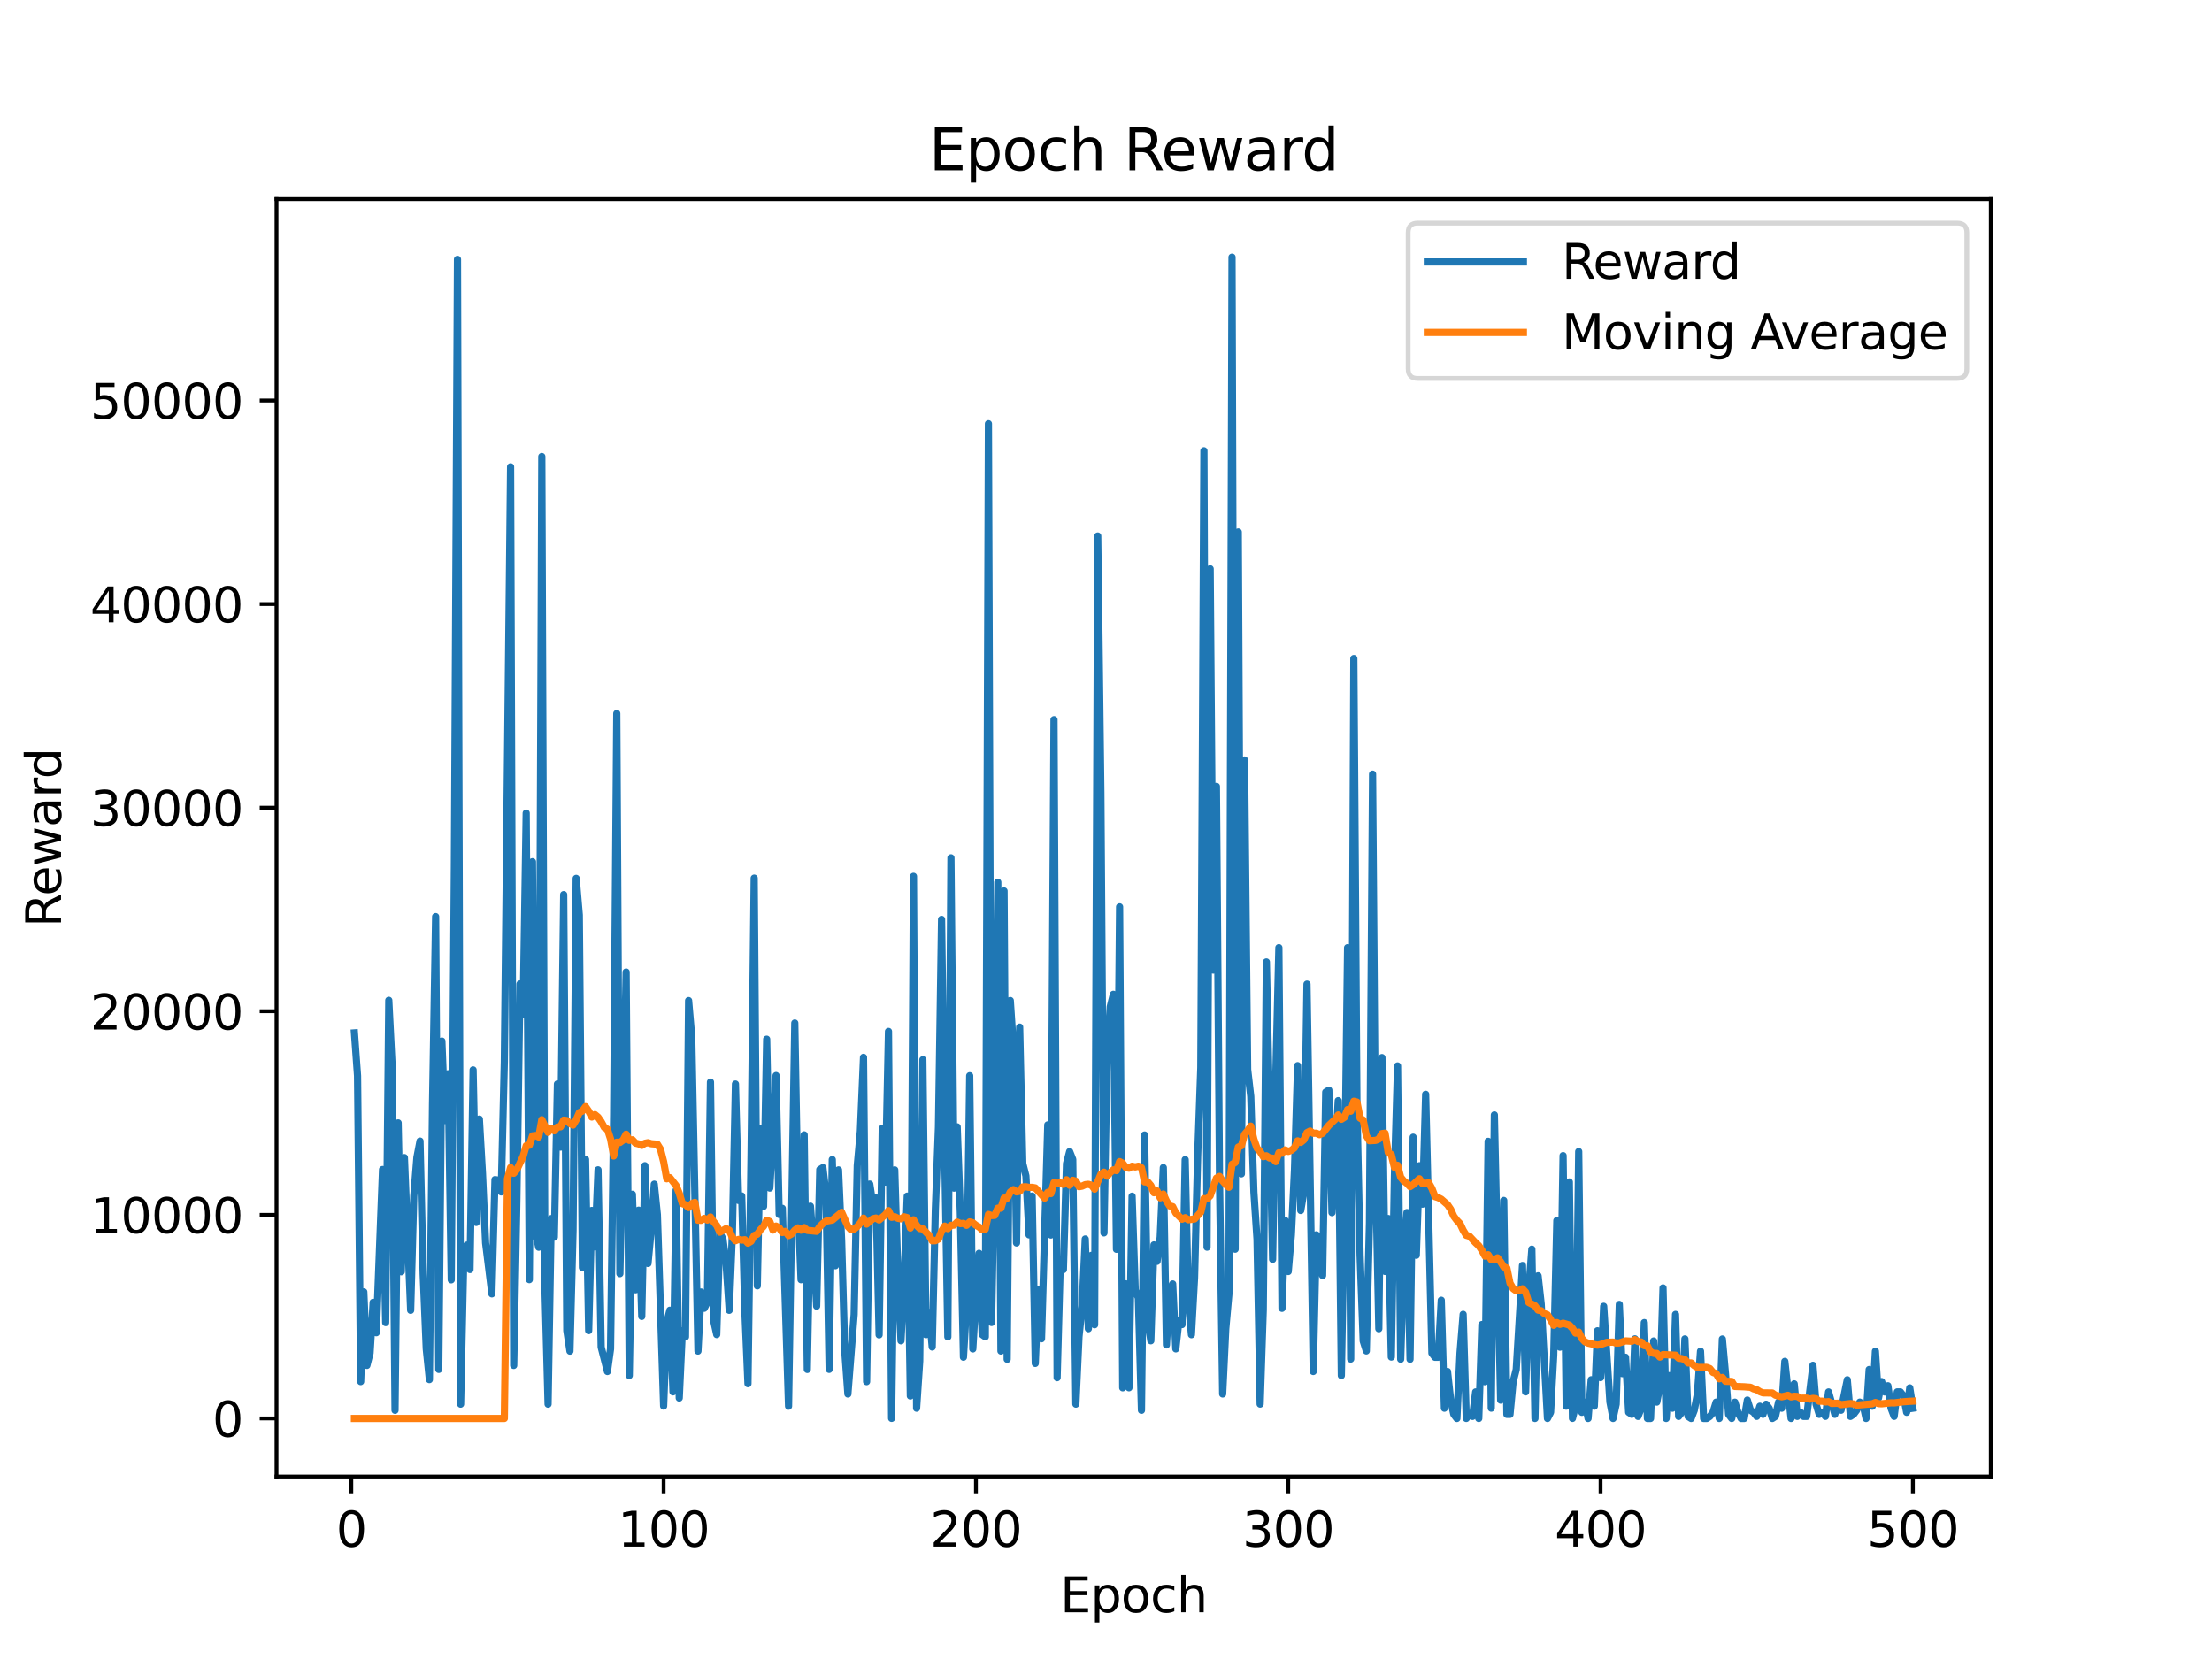 <?xml version="1.0" encoding="utf-8" standalone="no"?>
<!DOCTYPE svg PUBLIC "-//W3C//DTD SVG 1.1//EN"
  "http://www.w3.org/Graphics/SVG/1.1/DTD/svg11.dtd">
<svg xmlns:xlink="http://www.w3.org/1999/xlink" width="460.8pt" height="345.6pt" viewBox="0 0 460.8 345.6" xmlns="http://www.w3.org/2000/svg" version="1.1">
 <defs>
  <style type="text/css">*{stroke-linejoin: round; stroke-linecap: butt}</style>
 </defs>
 <g id="figure_1">
  <g id="patch_1">
   <path d="M 0 345.6 
L 460.8 345.6 
L 460.8 0 
L 0 0 
z
" style="fill: #ffffff"/>
  </g>
  <g id="axes_1">
   <g id="patch_2">
    <path d="M 57.6 307.584 
L 414.72 307.584 
L 414.72 41.472 
L 57.6 41.472 
z
" style="fill: #ffffff"/>
   </g>
   <g id="matplotlib.axis_1">
    <g id="xtick_1">
     <g id="line2d_1">
      <defs>
       <path id="m348c34204c" d="M 0 0 
L 0 3.5 
" style="stroke: #000000; stroke-width: 0.8"/>
      </defs>
      <g>
       <use xlink:href="#m348c34204c" x="73.182" y="307.584" style="stroke: #000000; stroke-width: 0.8"/>
      </g>
     </g>
     <g id="text_1">
      <!-- 0 -->
      <g transform="translate(70.001 322.182) scale(0.1 -0.1)">
       <defs>
        <path id="DejaVuSans-30" d="M 2034 4250 
Q 1547 4250 1301 3770 
Q 1056 3291 1056 2328 
Q 1056 1369 1301 889 
Q 1547 409 2034 409 
Q 2525 409 2770 889 
Q 3016 1369 3016 2328 
Q 3016 3291 2770 3770 
Q 2525 4250 2034 4250 
z
M 2034 4750 
Q 2819 4750 3233 4129 
Q 3647 3509 3647 2328 
Q 3647 1150 3233 529 
Q 2819 -91 2034 -91 
Q 1250 -91 836 529 
Q 422 1150 422 2328 
Q 422 3509 836 4129 
Q 1250 4750 2034 4750 
z
" transform="scale(0.016)"/>
       </defs>
       <use xlink:href="#DejaVuSans-30"/>
      </g>
     </g>
    </g>
    <g id="xtick_2">
     <g id="line2d_2">
      <g>
       <use xlink:href="#m348c34204c" x="138.243" y="307.584" style="stroke: #000000; stroke-width: 0.8"/>
      </g>
     </g>
     <g id="text_2">
      <!-- 100 -->
      <g transform="translate(128.699 322.182) scale(0.1 -0.1)">
       <defs>
        <path id="DejaVuSans-31" d="M 794 531 
L 1825 531 
L 1825 4091 
L 703 3866 
L 703 4441 
L 1819 4666 
L 2450 4666 
L 2450 531 
L 3481 531 
L 3481 0 
L 794 0 
L 794 531 
z
" transform="scale(0.016)"/>
       </defs>
       <use xlink:href="#DejaVuSans-31"/>
       <use xlink:href="#DejaVuSans-30" x="63.623"/>
       <use xlink:href="#DejaVuSans-30" x="127.246"/>
      </g>
     </g>
    </g>
    <g id="xtick_3">
     <g id="line2d_3">
      <g>
       <use xlink:href="#m348c34204c" x="203.304" y="307.584" style="stroke: #000000; stroke-width: 0.8"/>
      </g>
     </g>
     <g id="text_3">
      <!-- 200 -->
      <g transform="translate(193.76 322.182) scale(0.1 -0.1)">
       <defs>
        <path id="DejaVuSans-32" d="M 1228 531 
L 3431 531 
L 3431 0 
L 469 0 
L 469 531 
Q 828 903 1448 1529 
Q 2069 2156 2228 2338 
Q 2531 2678 2651 2914 
Q 2772 3150 2772 3378 
Q 2772 3750 2511 3984 
Q 2250 4219 1831 4219 
Q 1534 4219 1204 4116 
Q 875 4013 500 3803 
L 500 4441 
Q 881 4594 1212 4672 
Q 1544 4750 1819 4750 
Q 2544 4750 2975 4387 
Q 3406 4025 3406 3419 
Q 3406 3131 3298 2873 
Q 3191 2616 2906 2266 
Q 2828 2175 2409 1742 
Q 1991 1309 1228 531 
z
" transform="scale(0.016)"/>
       </defs>
       <use xlink:href="#DejaVuSans-32"/>
       <use xlink:href="#DejaVuSans-30" x="63.623"/>
       <use xlink:href="#DejaVuSans-30" x="127.246"/>
      </g>
     </g>
    </g>
    <g id="xtick_4">
     <g id="line2d_4">
      <g>
       <use xlink:href="#m348c34204c" x="268.365" y="307.584" style="stroke: #000000; stroke-width: 0.8"/>
      </g>
     </g>
     <g id="text_4">
      <!-- 300 -->
      <g transform="translate(258.821 322.182) scale(0.1 -0.1)">
       <defs>
        <path id="DejaVuSans-33" d="M 2597 2516 
Q 3050 2419 3304 2112 
Q 3559 1806 3559 1356 
Q 3559 666 3084 287 
Q 2609 -91 1734 -91 
Q 1441 -91 1130 -33 
Q 819 25 488 141 
L 488 750 
Q 750 597 1062 519 
Q 1375 441 1716 441 
Q 2309 441 2620 675 
Q 2931 909 2931 1356 
Q 2931 1769 2642 2001 
Q 2353 2234 1838 2234 
L 1294 2234 
L 1294 2753 
L 1863 2753 
Q 2328 2753 2575 2939 
Q 2822 3125 2822 3475 
Q 2822 3834 2567 4026 
Q 2313 4219 1838 4219 
Q 1578 4219 1281 4162 
Q 984 4106 628 3988 
L 628 4550 
Q 988 4650 1302 4700 
Q 1616 4750 1894 4750 
Q 2613 4750 3031 4423 
Q 3450 4097 3450 3541 
Q 3450 3153 3228 2886 
Q 3006 2619 2597 2516 
z
" transform="scale(0.016)"/>
       </defs>
       <use xlink:href="#DejaVuSans-33"/>
       <use xlink:href="#DejaVuSans-30" x="63.623"/>
       <use xlink:href="#DejaVuSans-30" x="127.246"/>
      </g>
     </g>
    </g>
    <g id="xtick_5">
     <g id="line2d_5">
      <g>
       <use xlink:href="#m348c34204c" x="333.426" y="307.584" style="stroke: #000000; stroke-width: 0.8"/>
      </g>
     </g>
     <g id="text_5">
      <!-- 400 -->
      <g transform="translate(323.882 322.182) scale(0.1 -0.1)">
       <defs>
        <path id="DejaVuSans-34" d="M 2419 4116 
L 825 1625 
L 2419 1625 
L 2419 4116 
z
M 2253 4666 
L 3047 4666 
L 3047 1625 
L 3713 1625 
L 3713 1100 
L 3047 1100 
L 3047 0 
L 2419 0 
L 2419 1100 
L 313 1100 
L 313 1709 
L 2253 4666 
z
" transform="scale(0.016)"/>
       </defs>
       <use xlink:href="#DejaVuSans-34"/>
       <use xlink:href="#DejaVuSans-30" x="63.623"/>
       <use xlink:href="#DejaVuSans-30" x="127.246"/>
      </g>
     </g>
    </g>
    <g id="xtick_6">
     <g id="line2d_6">
      <g>
       <use xlink:href="#m348c34204c" x="398.487" y="307.584" style="stroke: #000000; stroke-width: 0.8"/>
      </g>
     </g>
     <g id="text_6">
      <!-- 500 -->
      <g transform="translate(388.944 322.182) scale(0.1 -0.1)">
       <defs>
        <path id="DejaVuSans-35" d="M 691 4666 
L 3169 4666 
L 3169 4134 
L 1269 4134 
L 1269 2991 
Q 1406 3038 1543 3061 
Q 1681 3084 1819 3084 
Q 2600 3084 3056 2656 
Q 3513 2228 3513 1497 
Q 3513 744 3044 326 
Q 2575 -91 1722 -91 
Q 1428 -91 1123 -41 
Q 819 9 494 109 
L 494 744 
Q 775 591 1075 516 
Q 1375 441 1709 441 
Q 2250 441 2565 725 
Q 2881 1009 2881 1497 
Q 2881 1984 2565 2268 
Q 2250 2553 1709 2553 
Q 1456 2553 1204 2497 
Q 953 2441 691 2322 
L 691 4666 
z
" transform="scale(0.016)"/>
       </defs>
       <use xlink:href="#DejaVuSans-35"/>
       <use xlink:href="#DejaVuSans-30" x="63.623"/>
       <use xlink:href="#DejaVuSans-30" x="127.246"/>
      </g>
     </g>
    </g>
    <g id="text_7">
     <!-- Epoch -->
     <g transform="translate(220.849 335.861) scale(0.1 -0.1)">
      <defs>
       <path id="DejaVuSans-45" d="M 628 4666 
L 3578 4666 
L 3578 4134 
L 1259 4134 
L 1259 2753 
L 3481 2753 
L 3481 2222 
L 1259 2222 
L 1259 531 
L 3634 531 
L 3634 0 
L 628 0 
L 628 4666 
z
" transform="scale(0.016)"/>
       <path id="DejaVuSans-70" d="M 1159 525 
L 1159 -1331 
L 581 -1331 
L 581 3500 
L 1159 3500 
L 1159 2969 
Q 1341 3281 1617 3432 
Q 1894 3584 2278 3584 
Q 2916 3584 3314 3078 
Q 3713 2572 3713 1747 
Q 3713 922 3314 415 
Q 2916 -91 2278 -91 
Q 1894 -91 1617 61 
Q 1341 213 1159 525 
z
M 3116 1747 
Q 3116 2381 2855 2742 
Q 2594 3103 2138 3103 
Q 1681 3103 1420 2742 
Q 1159 2381 1159 1747 
Q 1159 1113 1420 752 
Q 1681 391 2138 391 
Q 2594 391 2855 752 
Q 3116 1113 3116 1747 
z
" transform="scale(0.016)"/>
       <path id="DejaVuSans-6f" d="M 1959 3097 
Q 1497 3097 1228 2736 
Q 959 2375 959 1747 
Q 959 1119 1226 758 
Q 1494 397 1959 397 
Q 2419 397 2687 759 
Q 2956 1122 2956 1747 
Q 2956 2369 2687 2733 
Q 2419 3097 1959 3097 
z
M 1959 3584 
Q 2709 3584 3137 3096 
Q 3566 2609 3566 1747 
Q 3566 888 3137 398 
Q 2709 -91 1959 -91 
Q 1206 -91 779 398 
Q 353 888 353 1747 
Q 353 2609 779 3096 
Q 1206 3584 1959 3584 
z
" transform="scale(0.016)"/>
       <path id="DejaVuSans-63" d="M 3122 3366 
L 3122 2828 
Q 2878 2963 2633 3030 
Q 2388 3097 2138 3097 
Q 1578 3097 1268 2742 
Q 959 2388 959 1747 
Q 959 1106 1268 751 
Q 1578 397 2138 397 
Q 2388 397 2633 464 
Q 2878 531 3122 666 
L 3122 134 
Q 2881 22 2623 -34 
Q 2366 -91 2075 -91 
Q 1284 -91 818 406 
Q 353 903 353 1747 
Q 353 2603 823 3093 
Q 1294 3584 2113 3584 
Q 2378 3584 2631 3529 
Q 2884 3475 3122 3366 
z
" transform="scale(0.016)"/>
       <path id="DejaVuSans-68" d="M 3513 2113 
L 3513 0 
L 2938 0 
L 2938 2094 
Q 2938 2591 2744 2837 
Q 2550 3084 2163 3084 
Q 1697 3084 1428 2787 
Q 1159 2491 1159 1978 
L 1159 0 
L 581 0 
L 581 4863 
L 1159 4863 
L 1159 2956 
Q 1366 3272 1645 3428 
Q 1925 3584 2291 3584 
Q 2894 3584 3203 3211 
Q 3513 2838 3513 2113 
z
" transform="scale(0.016)"/>
      </defs>
      <use xlink:href="#DejaVuSans-45"/>
      <use xlink:href="#DejaVuSans-70" x="63.184"/>
      <use xlink:href="#DejaVuSans-6f" x="126.66"/>
      <use xlink:href="#DejaVuSans-63" x="187.842"/>
      <use xlink:href="#DejaVuSans-68" x="242.822"/>
     </g>
    </g>
   </g>
   <g id="matplotlib.axis_2">
    <g id="ytick_1">
     <g id="line2d_7">
      <defs>
       <path id="md2f39da4ed" d="M 0 0 
L -3.5 0 
" style="stroke: #000000; stroke-width: 0.8"/>
      </defs>
      <g>
       <use xlink:href="#md2f39da4ed" x="57.6" y="295.488" style="stroke: #000000; stroke-width: 0.8"/>
      </g>
     </g>
     <g id="text_8">
      <!-- 0 -->
      <g transform="translate(44.237 299.287) scale(0.1 -0.1)">
       <use xlink:href="#DejaVuSans-30"/>
      </g>
     </g>
    </g>
    <g id="ytick_2">
     <g id="line2d_8">
      <g>
       <use xlink:href="#md2f39da4ed" x="57.6" y="253.075" style="stroke: #000000; stroke-width: 0.8"/>
      </g>
     </g>
     <g id="text_9">
      <!-- 10000 -->
      <g transform="translate(18.788 256.874) scale(0.1 -0.1)">
       <use xlink:href="#DejaVuSans-31"/>
       <use xlink:href="#DejaVuSans-30" x="63.623"/>
       <use xlink:href="#DejaVuSans-30" x="127.246"/>
       <use xlink:href="#DejaVuSans-30" x="190.869"/>
       <use xlink:href="#DejaVuSans-30" x="254.492"/>
      </g>
     </g>
    </g>
    <g id="ytick_3">
     <g id="line2d_9">
      <g>
       <use xlink:href="#md2f39da4ed" x="57.6" y="210.662" style="stroke: #000000; stroke-width: 0.8"/>
      </g>
     </g>
     <g id="text_10">
      <!-- 20000 -->
      <g transform="translate(18.788 214.461) scale(0.1 -0.1)">
       <use xlink:href="#DejaVuSans-32"/>
       <use xlink:href="#DejaVuSans-30" x="63.623"/>
       <use xlink:href="#DejaVuSans-30" x="127.246"/>
       <use xlink:href="#DejaVuSans-30" x="190.869"/>
       <use xlink:href="#DejaVuSans-30" x="254.492"/>
      </g>
     </g>
    </g>
    <g id="ytick_4">
     <g id="line2d_10">
      <g>
       <use xlink:href="#md2f39da4ed" x="57.6" y="168.249" style="stroke: #000000; stroke-width: 0.8"/>
      </g>
     </g>
     <g id="text_11">
      <!-- 30000 -->
      <g transform="translate(18.788 172.048) scale(0.1 -0.1)">
       <use xlink:href="#DejaVuSans-33"/>
       <use xlink:href="#DejaVuSans-30" x="63.623"/>
       <use xlink:href="#DejaVuSans-30" x="127.246"/>
       <use xlink:href="#DejaVuSans-30" x="190.869"/>
       <use xlink:href="#DejaVuSans-30" x="254.492"/>
      </g>
     </g>
    </g>
    <g id="ytick_5">
     <g id="line2d_11">
      <g>
       <use xlink:href="#md2f39da4ed" x="57.6" y="125.836" style="stroke: #000000; stroke-width: 0.8"/>
      </g>
     </g>
     <g id="text_12">
      <!-- 40000 -->
      <g transform="translate(18.788 129.635) scale(0.1 -0.1)">
       <use xlink:href="#DejaVuSans-34"/>
       <use xlink:href="#DejaVuSans-30" x="63.623"/>
       <use xlink:href="#DejaVuSans-30" x="127.246"/>
       <use xlink:href="#DejaVuSans-30" x="190.869"/>
       <use xlink:href="#DejaVuSans-30" x="254.492"/>
      </g>
     </g>
    </g>
    <g id="ytick_6">
     <g id="line2d_12">
      <g>
       <use xlink:href="#md2f39da4ed" x="57.6" y="83.423" style="stroke: #000000; stroke-width: 0.8"/>
      </g>
     </g>
     <g id="text_13">
      <!-- 50000 -->
      <g transform="translate(18.788 87.222) scale(0.1 -0.1)">
       <use xlink:href="#DejaVuSans-35"/>
       <use xlink:href="#DejaVuSans-30" x="63.623"/>
       <use xlink:href="#DejaVuSans-30" x="127.246"/>
       <use xlink:href="#DejaVuSans-30" x="190.869"/>
       <use xlink:href="#DejaVuSans-30" x="254.492"/>
      </g>
     </g>
    </g>
    <g id="text_14">
     <!-- Reward -->
     <g transform="translate(12.708 193.149) rotate(-90) scale(0.1 -0.1)">
      <defs>
       <path id="DejaVuSans-52" d="M 2841 2188 
Q 3044 2119 3236 1894 
Q 3428 1669 3622 1275 
L 4263 0 
L 3584 0 
L 2988 1197 
Q 2756 1666 2539 1819 
Q 2322 1972 1947 1972 
L 1259 1972 
L 1259 0 
L 628 0 
L 628 4666 
L 2053 4666 
Q 2853 4666 3247 4331 
Q 3641 3997 3641 3322 
Q 3641 2881 3436 2590 
Q 3231 2300 2841 2188 
z
M 1259 4147 
L 1259 2491 
L 2053 2491 
Q 2509 2491 2742 2702 
Q 2975 2913 2975 3322 
Q 2975 3731 2742 3939 
Q 2509 4147 2053 4147 
L 1259 4147 
z
" transform="scale(0.016)"/>
       <path id="DejaVuSans-65" d="M 3597 1894 
L 3597 1613 
L 953 1613 
Q 991 1019 1311 708 
Q 1631 397 2203 397 
Q 2534 397 2845 478 
Q 3156 559 3463 722 
L 3463 178 
Q 3153 47 2828 -22 
Q 2503 -91 2169 -91 
Q 1331 -91 842 396 
Q 353 884 353 1716 
Q 353 2575 817 3079 
Q 1281 3584 2069 3584 
Q 2775 3584 3186 3129 
Q 3597 2675 3597 1894 
z
M 3022 2063 
Q 3016 2534 2758 2815 
Q 2500 3097 2075 3097 
Q 1594 3097 1305 2825 
Q 1016 2553 972 2059 
L 3022 2063 
z
" transform="scale(0.016)"/>
       <path id="DejaVuSans-77" d="M 269 3500 
L 844 3500 
L 1563 769 
L 2278 3500 
L 2956 3500 
L 3675 769 
L 4391 3500 
L 4966 3500 
L 4050 0 
L 3372 0 
L 2619 2869 
L 1863 0 
L 1184 0 
L 269 3500 
z
" transform="scale(0.016)"/>
       <path id="DejaVuSans-61" d="M 2194 1759 
Q 1497 1759 1228 1600 
Q 959 1441 959 1056 
Q 959 750 1161 570 
Q 1363 391 1709 391 
Q 2188 391 2477 730 
Q 2766 1069 2766 1631 
L 2766 1759 
L 2194 1759 
z
M 3341 1997 
L 3341 0 
L 2766 0 
L 2766 531 
Q 2569 213 2275 61 
Q 1981 -91 1556 -91 
Q 1019 -91 701 211 
Q 384 513 384 1019 
Q 384 1609 779 1909 
Q 1175 2209 1959 2209 
L 2766 2209 
L 2766 2266 
Q 2766 2663 2505 2880 
Q 2244 3097 1772 3097 
Q 1472 3097 1187 3025 
Q 903 2953 641 2809 
L 641 3341 
Q 956 3463 1253 3523 
Q 1550 3584 1831 3584 
Q 2591 3584 2966 3190 
Q 3341 2797 3341 1997 
z
" transform="scale(0.016)"/>
       <path id="DejaVuSans-72" d="M 2631 2963 
Q 2534 3019 2420 3045 
Q 2306 3072 2169 3072 
Q 1681 3072 1420 2755 
Q 1159 2438 1159 1844 
L 1159 0 
L 581 0 
L 581 3500 
L 1159 3500 
L 1159 2956 
Q 1341 3275 1631 3429 
Q 1922 3584 2338 3584 
Q 2397 3584 2469 3576 
Q 2541 3569 2628 3553 
L 2631 2963 
z
" transform="scale(0.016)"/>
       <path id="DejaVuSans-64" d="M 2906 2969 
L 2906 4863 
L 3481 4863 
L 3481 0 
L 2906 0 
L 2906 525 
Q 2725 213 2448 61 
Q 2172 -91 1784 -91 
Q 1150 -91 751 415 
Q 353 922 353 1747 
Q 353 2572 751 3078 
Q 1150 3584 1784 3584 
Q 2172 3584 2448 3432 
Q 2725 3281 2906 2969 
z
M 947 1747 
Q 947 1113 1208 752 
Q 1469 391 1925 391 
Q 2381 391 2643 752 
Q 2906 1113 2906 1747 
Q 2906 2381 2643 2742 
Q 2381 3103 1925 3103 
Q 1469 3103 1208 2742 
Q 947 2381 947 1747 
z
" transform="scale(0.016)"/>
      </defs>
      <use xlink:href="#DejaVuSans-52"/>
      <use xlink:href="#DejaVuSans-65" x="64.982"/>
      <use xlink:href="#DejaVuSans-77" x="126.506"/>
      <use xlink:href="#DejaVuSans-61" x="208.293"/>
      <use xlink:href="#DejaVuSans-72" x="269.572"/>
      <use xlink:href="#DejaVuSans-64" x="308.936"/>
     </g>
    </g>
   </g>
   <g id="line2d_13">
    <path d="M 73.833 215.166 
L 74.483 224.132 
L 75.134 287.815 
L 75.785 269.128 
L 76.435 284.439 
L 77.086 281.882 
L 77.736 271.3 
L 78.387 277.632 
L 79.688 243.634 
L 80.339 275.52 
L 80.989 208.38 
L 81.64 221.159 
L 82.291 293.787 
L 82.941 233.917 
L 83.592 264.929 
L 84.242 241.153 
L 85.544 272.962 
L 86.194 249.19 
L 86.845 241.11 
L 87.496 237.704 
L 88.146 265.328 
L 88.797 281.004 
L 89.447 287.4 
L 90.098 230.023 
L 90.749 190.94 
L 91.399 285.275 
L 92.05 216.875 
L 92.7 233.442 
L 93.351 223.687 
L 94.002 266.613 
L 94.652 180.468 
L 95.303 54.035 
L 95.953 292.511 
L 96.604 262.338 
L 97.255 259.377 
L 97.905 264.471 
L 98.556 222.885 
L 99.207 254.657 
L 99.857 233.124 
L 100.508 244.482 
L 101.158 258.936 
L 102.46 269.54 
L 103.11 245.737 
L 103.761 245.835 
L 104.411 248.299 
L 105.062 221.155 
L 106.363 97.245 
L 107.014 284.448 
L 107.664 250.467 
L 108.315 204.978 
L 108.966 211.396 
L 109.616 169.385 
L 110.267 266.575 
L 110.918 179.505 
L 111.568 256.862 
L 112.219 259.819 
L 112.869 95.095 
L 113.52 268.267 
L 114.171 292.515 
L 114.821 253.86 
L 115.472 257.711 
L 116.122 225.816 
L 116.773 238.96 
L 117.424 186.363 
L 118.074 277.204 
L 118.725 281.466 
L 119.375 256.37 
L 120.026 182.983 
L 120.677 190.622 
L 121.327 264.068 
L 121.978 241.517 
L 122.629 277.195 
L 123.279 252.159 
L 123.93 259.751 
L 124.58 243.697 
L 125.231 280.622 
L 126.532 285.708 
L 127.183 281.017 
L 127.833 232.267 
L 128.484 148.633 
L 129.135 265.328 
L 130.436 202.489 
L 131.086 286.547 
L 131.737 248.787 
L 132.388 268.691 
L 133.038 252.099 
L 133.689 274.235 
L 134.339 242.836 
L 134.99 263.203 
L 135.641 256.345 
L 136.291 246.683 
L 136.942 253.037 
L 138.243 292.914 
L 138.894 275.49 
L 139.544 272.945 
L 140.195 289.949 
L 140.846 247.939 
L 141.496 291.234 
L 142.147 277.216 
L 142.797 278.502 
L 143.448 208.439 
L 144.099 215.989 
L 145.4 281.454 
L 146.05 269.154 
L 146.701 272.538 
L 147.352 271.266 
L 148.002 225.417 
L 148.653 275.066 
L 149.304 278.018 
L 149.954 256.867 
L 150.605 258.101 
L 151.255 263.199 
L 151.906 272.962 
L 152.557 257.24 
L 153.207 225.825 
L 153.858 250.081 
L 154.508 249.135 
L 155.159 272.954 
L 155.81 288.252 
L 156.46 240.304 
L 157.111 182.932 
L 157.761 267.873 
L 158.412 235.143 
L 159.063 251.315 
L 159.713 216.485 
L 160.364 247.502 
L 161.665 224.06 
L 162.316 253.003 
L 162.966 251.713 
L 164.268 292.935 
L 165.569 213.113 
L 166.219 250.055 
L 166.87 266.588 
L 167.521 236.411 
L 168.171 285.283 
L 168.822 251.264 
L 169.472 259.751 
L 170.123 272.097 
L 170.774 243.642 
L 171.424 243.235 
L 172.075 248.804 
L 172.725 285.266 
L 173.376 241.556 
L 174.027 263.674 
L 174.677 243.71 
L 175.328 258.508 
L 175.979 281.449 
L 176.629 290.398 
L 177.93 273.832 
L 178.581 242.811 
L 179.232 235.584 
L 179.882 220.26 
L 180.533 287.824 
L 181.183 246.662 
L 181.834 250.891 
L 182.485 249.538 
L 183.135 278.082 
L 183.786 235.071 
L 184.436 246.246 
L 185.087 214.861 
L 185.738 295.471 
L 186.388 243.71 
L 187.039 265.264 
L 187.69 279.316 
L 188.34 266.588 
L 188.991 249.177 
L 189.641 290.806 
L 190.292 182.555 
L 190.943 293.355 
L 191.593 283.549 
L 192.244 220.756 
L 192.894 278.043 
L 193.545 273.395 
L 194.196 280.609 
L 194.846 252.07 
L 195.497 234.791 
L 196.147 191.525 
L 196.798 240.287 
L 197.449 278.497 
L 198.099 178.699 
L 198.75 247.51 
L 199.401 234.752 
L 200.051 252.557 
L 200.702 282.73 
L 201.352 271.699 
L 202.003 224.094 
L 202.654 281.012 
L 203.304 269.955 
L 203.955 261.091 
L 204.605 278.018 
L 205.256 278.485 
L 205.907 88.262 
L 206.557 275.499 
L 207.208 241.526 
L 207.858 183.776 
L 208.509 281.449 
L 209.16 185.6 
L 209.81 283.163 
L 210.461 208.427 
L 211.112 218.203 
L 211.762 258.936 
L 212.413 213.962 
L 213.063 242.374 
L 213.714 244.953 
L 214.365 257.24 
L 215.015 249.164 
L 215.666 284.024 
L 216.316 268.666 
L 216.967 278.892 
L 218.268 234.333 
L 218.919 257.278 
L 219.569 149.914 
L 220.22 286.997 
L 220.871 263.186 
L 221.521 264.488 
L 222.172 242.391 
L 222.822 239.884 
L 223.473 241.517 
L 224.124 292.506 
L 224.774 278.451 
L 225.425 272.131 
L 226.076 258.101 
L 226.726 276.792 
L 227.377 261.511 
L 228.027 275.969 
L 228.678 111.657 
L 229.329 165.093 
L 229.979 256.833 
L 230.63 219.95 
L 231.28 209.724 
L 231.931 207.133 
L 232.582 260.251 
L 233.232 188.908 
L 233.883 289.109 
L 234.533 267.449 
L 235.184 289.101 
L 235.835 249.19 
L 236.485 268.73 
L 237.136 270.388 
L 237.787 293.791 
L 238.437 236.441 
L 239.088 275.109 
L 239.738 279.307 
L 240.389 259.335 
L 241.04 262.762 
L 241.69 257.702 
L 242.341 243.231 
L 242.991 280.173 
L 243.642 269.171 
L 244.293 267.47 
L 244.943 280.995 
L 245.594 275.087 
L 246.244 275.936 
L 246.895 241.568 
L 247.546 270.833 
L 248.196 278.043 
L 248.847 266.176 
L 249.498 240.716 
L 250.148 222.406 
L 250.799 93.899 
L 251.449 259.81 
L 252.1 118.49 
L 252.751 202.09 
L 253.401 163.817 
L 254.052 246.229 
L 254.702 290.394 
L 255.353 276.809 
L 256.004 269.574 
L 256.654 53.568 
L 257.305 260.23 
L 257.955 110.813 
L 258.606 244.529 
L 259.257 158.32 
L 259.907 222.796 
L 260.558 228.416 
L 261.208 248.354 
L 261.859 258.139 
L 262.51 292.498 
L 263.16 272.916 
L 263.811 200.389 
L 265.112 262.351 
L 265.763 224.518 
L 266.413 197.408 
L 267.064 272.551 
L 267.715 254.224 
L 268.365 264.878 
L 269.016 257.253 
L 269.666 243.689 
L 270.317 221.995 
L 270.968 252.167 
L 271.618 248.316 
L 272.269 205.008 
L 273.57 285.708 
L 274.221 257.236 
L 274.871 258.559 
L 275.522 265.718 
L 276.173 227.504 
L 276.823 227.097 
L 277.474 252.617 
L 278.775 229.285 
L 279.426 286.556 
L 280.076 250.008 
L 280.727 197.412 
L 281.377 283.12 
L 282.028 137.164 
L 282.679 230.889 
L 283.329 261.494 
L 283.98 279.354 
L 284.63 281.424 
L 285.281 254.742 
L 285.932 161.263 
L 286.582 244.936 
L 287.233 276.801 
L 287.884 220.311 
L 288.534 264.866 
L 289.185 253.838 
L 289.835 282.7 
L 290.486 244.936 
L 291.137 222.054 
L 291.787 283.15 
L 292.438 261.922 
L 293.088 252.596 
L 293.739 283.163 
L 294.39 236.894 
L 295.04 261.494 
L 295.691 242.841 
L 296.341 250.844 
L 296.992 227.962 
L 298.293 281.895 
L 298.944 282.751 
L 299.595 282.743 
L 300.245 270.863 
L 300.896 293.355 
L 301.546 285.712 
L 302.197 291.658 
L 302.848 294.64 
L 303.498 295.488 
L 304.149 281.878 
L 304.799 273.802 
L 305.45 295.484 
L 306.101 294.623 
L 306.751 295.064 
L 307.402 289.966 
L 308.052 295.488 
L 308.703 275.927 
L 309.354 287.841 
L 310.004 237.751 
L 310.655 293.346 
L 311.305 232.259 
L 312.607 291.671 
L 313.257 250.072 
L 313.908 294.64 
L 314.559 294.64 
L 315.209 287.841 
L 315.86 285.283 
L 317.161 263.623 
L 317.812 289.957 
L 318.462 268.696 
L 319.113 260.226 
L 319.763 295.488 
L 320.414 265.773 
L 321.065 271.682 
L 322.366 295.488 
L 323.016 294.216 
L 323.667 282.319 
L 324.318 254.271 
L 324.968 280.643 
L 325.619 240.737 
L 326.27 292.93 
L 326.92 246.225 
L 327.571 295.475 
L 328.221 292.939 
L 328.872 239.884 
L 329.523 294.216 
L 330.173 292.095 
L 330.824 295.488 
L 331.474 287.43 
L 332.125 292.935 
L 332.776 277.229 
L 333.426 286.984 
L 334.077 272.127 
L 335.378 292.078 
L 336.029 295.488 
L 336.679 292.511 
L 337.33 271.732 
L 337.981 286.157 
L 338.631 282.743 
L 339.282 294.211 
L 339.932 294.627 
L 340.583 278.904 
L 341.234 295.064 
L 341.884 293.363 
L 342.535 275.524 
L 343.185 295.488 
L 343.836 295.488 
L 344.487 279.35 
L 345.137 292.082 
L 345.788 288.698 
L 346.438 268.297 
L 347.089 295.488 
L 347.74 286.564 
L 348.39 293.359 
L 349.041 273.815 
L 349.691 295.064 
L 350.342 294.211 
L 350.993 278.917 
L 351.643 295.064 
L 352.294 295.488 
L 352.945 293.791 
L 353.595 290.39 
L 354.246 281.479 
L 354.896 295.488 
L 355.547 295.488 
L 356.198 295.06 
L 356.848 294.207 
L 357.499 292.091 
L 358.149 295.488 
L 358.8 278.938 
L 359.451 286.153 
L 360.101 294.64 
L 360.752 295.488 
L 361.402 292.095 
L 362.053 294.216 
L 362.704 295.488 
L 363.354 295.488 
L 364.005 291.662 
L 364.656 293.783 
L 365.306 294.211 
L 365.957 295.055 
L 366.607 292.939 
L 367.258 294.631 
L 367.909 292.519 
L 368.559 293.363 
L 369.21 295.488 
L 369.86 295.064 
L 370.511 292.07 
L 371.162 293.359 
L 371.812 283.6 
L 373.113 295.488 
L 373.764 288.278 
L 374.415 295.06 
L 375.065 294.203 
L 375.716 295.064 
L 376.367 295.064 
L 377.668 284.418 
L 378.318 292.515 
L 378.969 294.64 
L 379.62 294.216 
L 380.27 295.055 
L 380.921 289.97 
L 382.222 294.635 
L 382.873 292.506 
L 383.523 293.779 
L 384.824 287.43 
L 385.475 295.06 
L 386.126 294.635 
L 386.776 293.779 
L 387.427 292.086 
L 388.078 292.515 
L 388.728 295.488 
L 389.379 285.3 
L 390.029 292.943 
L 390.68 281.479 
L 391.331 291.234 
L 391.981 287.811 
L 392.632 289.974 
L 393.282 288.681 
L 393.933 293.342 
L 394.584 295.055 
L 395.234 289.957 
L 395.885 289.962 
L 396.535 290.806 
L 397.186 294.211 
L 397.837 289.118 
L 398.487 293.355 
L 398.487 293.355 
" clip-path="url(#p1c2344d4b3)" style="fill: none; stroke: #1f77b4; stroke-width: 1.5; stroke-linecap: square"/>
   </g>
   <g id="line2d_14">
    <path d="M 73.833 295.488 
L 105.062 295.488 
L 105.713 245.567 
L 106.363 243.208 
L 107.014 244.415 
L 107.664 243.668 
L 108.966 240.924 
L 109.616 238.674 
L 110.267 238.579 
L 110.918 236.617 
L 111.568 236.541 
L 112.219 236.864 
L 112.869 233.256 
L 114.171 235.881 
L 114.821 235.082 
L 115.472 235.558 
L 116.122 234.776 
L 116.773 234.732 
L 117.424 233.341 
L 118.074 233.426 
L 118.725 234.071 
L 119.375 234.377 
L 120.026 233.282 
L 120.677 231.788 
L 121.327 231.449 
L 121.978 230.532 
L 122.629 231.475 
L 123.279 232.699 
L 123.93 232.189 
L 124.58 232.725 
L 125.231 233.669 
L 125.882 234.858 
L 126.532 235.24 
L 127.183 237.251 
L 127.833 240.815 
L 128.484 237.938 
L 129.135 237.998 
L 129.785 237.514 
L 130.436 236.274 
L 131.086 237.547 
L 131.737 237.43 
L 132.388 238.141 
L 133.038 238.294 
L 133.689 238.6 
L 134.339 238.167 
L 134.99 238.04 
L 135.641 238.253 
L 136.942 238.364 
L 137.593 239.417 
L 138.243 241.997 
L 138.894 245.562 
L 139.544 245.332 
L 140.846 246.981 
L 141.496 248.577 
L 142.147 250.734 
L 142.797 250.972 
L 143.448 251.551 
L 144.099 250.734 
L 144.749 250.471 
L 145.4 254.198 
L 146.05 254.215 
L 146.701 253.816 
L 147.352 254.164 
L 148.002 253.518 
L 148.653 254.503 
L 149.304 255.284 
L 149.954 256.694 
L 151.255 255.947 
L 151.906 256.279 
L 152.557 257.764 
L 153.207 258.468 
L 153.858 258.188 
L 154.508 258.341 
L 155.159 258.256 
L 155.81 258.978 
L 156.46 258.589 
L 157.111 257.373 
L 157.761 257.118 
L 158.412 256.159 
L 159.063 255.471 
L 159.713 254.18 
L 160.364 254.485 
L 161.015 256.242 
L 161.665 255.417 
L 162.316 255.773 
L 162.966 256.758 
L 163.617 256.511 
L 164.268 257.394 
L 164.918 257.055 
L 165.569 256.275 
L 166.219 255.792 
L 166.87 256.267 
L 167.521 255.731 
L 168.171 256.31 
L 170.123 256.502 
L 170.774 255.516 
L 171.424 254.871 
L 172.075 254.388 
L 173.376 254.167 
L 175.328 252.546 
L 176.629 255.494 
L 177.28 256.19 
L 177.93 256.038 
L 178.581 255.511 
L 179.232 254.772 
L 179.882 253.752 
L 180.533 255 
L 181.834 253.889 
L 182.485 253.743 
L 183.135 254.142 
L 184.436 253.045 
L 185.087 252.198 
L 185.738 253.591 
L 186.388 253.463 
L 187.039 253.786 
L 187.69 253.913 
L 188.34 253.48 
L 188.991 253.657 
L 189.641 255.815 
L 190.292 254.109 
L 190.943 255.273 
L 191.593 255.917 
L 192.244 256.003 
L 193.545 257.352 
L 194.196 258.483 
L 194.846 258.464 
L 195.497 258.126 
L 196.147 256.472 
L 196.798 255.419 
L 197.449 255.954 
L 198.099 255.266 
L 198.75 255.215 
L 199.401 254.578 
L 200.051 254.901 
L 200.702 254.85 
L 201.352 255.259 
L 202.003 254.545 
L 202.654 254.724 
L 203.304 255.25 
L 203.955 255.607 
L 204.605 256.191 
L 205.256 256.056 
L 205.907 252.99 
L 206.557 253.226 
L 207.208 253.183 
L 207.858 251.688 
L 208.509 251.688 
L 209.16 249.592 
L 209.81 249.626 
L 210.461 248.318 
L 211.112 247.826 
L 211.762 248.293 
L 212.413 248.167 
L 213.063 247.258 
L 213.714 247.224 
L 214.365 247.351 
L 215.015 247.343 
L 215.666 247.462 
L 217.618 249.601 
L 218.268 248.378 
L 218.919 248.649 
L 219.569 246.342 
L 220.22 246.496 
L 220.871 246.428 
L 221.521 246.734 
L 222.172 245.766 
L 222.822 246.912 
L 223.473 245.876 
L 224.124 246.055 
L 224.774 247.209 
L 225.425 247.09 
L 226.076 246.785 
L 226.726 246.708 
L 227.377 246.897 
L 228.027 247.721 
L 229.329 244.619 
L 229.979 244.186 
L 230.63 245.011 
L 231.28 244.255 
L 231.931 243.703 
L 232.582 243.857 
L 233.232 241.98 
L 233.883 242.329 
L 234.533 243.196 
L 235.184 243.357 
L 235.835 242.942 
L 236.485 243.095 
L 237.136 242.942 
L 237.787 243.248 
L 238.437 246.212 
L 239.088 246.204 
L 239.738 246.96 
L 240.389 248.471 
L 241.04 248.097 
L 241.69 249.539 
L 242.341 248.741 
L 242.991 250.176 
L 243.642 251.195 
L 244.293 251.366 
L 244.943 252.706 
L 246.244 253.98 
L 246.895 253.667 
L 247.546 254.1 
L 248.847 253.931 
L 250.148 252.504 
L 250.799 249.696 
L 251.449 249.746 
L 252.1 249.118 
L 253.401 245.432 
L 254.052 245.067 
L 254.702 246.027 
L 255.353 246.766 
L 256.004 247.327 
L 256.654 242.548 
L 257.305 242.184 
L 257.955 238.957 
L 258.606 238.686 
L 259.257 236.316 
L 259.907 235.542 
L 260.558 234.591 
L 261.208 237.325 
L 261.859 239.186 
L 262.51 239.899 
L 263.16 240.959 
L 263.811 240.772 
L 264.462 241.222 
L 265.112 241.264 
L 265.763 241.976 
L 266.413 240.142 
L 267.064 240.244 
L 267.715 239.547 
L 268.365 239.86 
L 269.016 239.631 
L 269.666 239.097 
L 270.317 237.661 
L 270.968 237.976 
L 271.618 237.44 
L 272.269 235.954 
L 272.919 235.615 
L 273.57 236.074 
L 274.221 236.065 
L 274.871 236.371 
L 275.522 236.082 
L 276.823 234.441 
L 278.124 233.203 
L 278.775 232.27 
L 279.426 233.17 
L 280.076 232.753 
L 280.727 231.141 
L 281.377 231.48 
L 282.028 229.408 
L 282.679 229.578 
L 283.329 232.93 
L 283.98 233.321 
L 284.63 236.58 
L 285.281 237.633 
L 286.582 237.556 
L 287.233 237.284 
L 287.884 236.154 
L 288.534 236.06 
L 289.185 240.065 
L 289.835 240.515 
L 290.486 243.197 
L 291.137 242.747 
L 291.787 245.244 
L 292.438 246.027 
L 293.088 246.51 
L 293.739 247.206 
L 294.39 246.781 
L 295.691 245.56 
L 296.341 246.569 
L 297.643 246.423 
L 298.293 247.571 
L 298.944 249.278 
L 299.595 249.482 
L 300.245 249.814 
L 301.546 250.953 
L 302.197 251.913 
L 302.848 253.365 
L 303.498 254.232 
L 304.149 254.903 
L 304.799 256.279 
L 305.45 257.341 
L 306.101 257.519 
L 307.402 258.904 
L 308.052 259.499 
L 308.703 260.468 
L 309.354 261.682 
L 310.004 261.385 
L 310.655 262.421 
L 311.305 262.48 
L 311.956 262.039 
L 312.607 262.872 
L 313.257 263.926 
L 313.908 264.156 
L 314.559 267.306 
L 315.209 268.445 
L 315.86 268.92 
L 316.51 268.835 
L 317.161 268.479 
L 317.812 269.183 
L 318.462 271.332 
L 319.763 272.012 
L 320.414 272.921 
L 321.065 273.057 
L 321.715 273.644 
L 322.366 273.9 
L 323.016 274.885 
L 323.667 276.09 
L 324.318 275.513 
L 324.968 275.887 
L 325.619 275.65 
L 326.92 276.032 
L 327.571 276.712 
L 328.221 277.714 
L 328.872 277.495 
L 329.523 278.82 
L 330.173 279.526 
L 330.824 279.798 
L 332.125 280.096 
L 332.776 280.223 
L 333.426 280.096 
L 334.727 279.637 
L 336.029 279.585 
L 336.679 279.798 
L 337.33 279.757 
L 338.631 279.332 
L 339.932 279.409 
L 340.583 279.077 
L 341.234 279.46 
L 341.884 279.57 
L 342.535 280.326 
L 343.185 280.368 
L 343.836 281.633 
L 344.487 281.93 
L 345.137 281.938 
L 345.788 282.711 
L 346.438 282.184 
L 349.041 282.311 
L 349.691 282.94 
L 350.342 283.025 
L 350.993 283.23 
L 351.643 283.926 
L 352.294 283.926 
L 352.945 284.487 
L 353.595 284.861 
L 355.547 284.853 
L 356.198 285.107 
L 356.848 285.906 
L 357.499 286.135 
L 358.149 287.23 
L 358.8 286.95 
L 359.451 287.749 
L 360.752 287.783 
L 361.402 288.827 
L 363.354 288.895 
L 364.656 288.997 
L 365.306 289.336 
L 365.957 289.498 
L 366.607 289.914 
L 367.258 290.161 
L 369.21 290.187 
L 369.86 290.653 
L 371.162 290.984 
L 372.463 290.67 
L 373.113 291.002 
L 373.764 290.866 
L 374.415 290.9 
L 375.065 291.274 
L 376.367 291.257 
L 377.017 291.46 
L 377.668 291.306 
L 378.318 291.383 
L 378.969 291.91 
L 379.62 291.884 
L 380.27 292.054 
L 380.921 291.986 
L 381.571 292.36 
L 382.873 292.318 
L 383.523 292.615 
L 385.475 292.385 
L 386.126 292.47 
L 386.776 292.716 
L 390.029 292.436 
L 390.68 292.156 
L 391.331 292.402 
L 391.981 292.435 
L 393.933 292.231 
L 394.584 292.247 
L 396.535 292.009 
L 397.837 291.916 
L 398.487 291.882 
L 398.487 291.882 
" clip-path="url(#p1c2344d4b3)" style="fill: none; stroke: #ff7f0e; stroke-width: 1.5; stroke-linecap: square"/>
   </g>
   <g id="patch_3">
    <path d="M 57.6 307.584 
L 57.6 41.472 
" style="fill: none; stroke: #000000; stroke-width: 0.8; stroke-linejoin: miter; stroke-linecap: square"/>
   </g>
   <g id="patch_4">
    <path d="M 414.72 307.584 
L 414.72 41.472 
" style="fill: none; stroke: #000000; stroke-width: 0.8; stroke-linejoin: miter; stroke-linecap: square"/>
   </g>
   <g id="patch_5">
    <path d="M 57.6 307.584 
L 414.72 307.584 
" style="fill: none; stroke: #000000; stroke-width: 0.8; stroke-linejoin: miter; stroke-linecap: square"/>
   </g>
   <g id="patch_6">
    <path d="M 57.6 41.472 
L 414.72 41.472 
" style="fill: none; stroke: #000000; stroke-width: 0.8; stroke-linejoin: miter; stroke-linecap: square"/>
   </g>
   <g id="text_15">
    <!-- Epoch Reward -->
    <g transform="translate(193.535 35.472) scale(0.12 -0.12)">
     <defs>
      <path id="DejaVuSans-20" transform="scale(0.016)"/>
     </defs>
     <use xlink:href="#DejaVuSans-45"/>
     <use xlink:href="#DejaVuSans-70" x="63.184"/>
     <use xlink:href="#DejaVuSans-6f" x="126.66"/>
     <use xlink:href="#DejaVuSans-63" x="187.842"/>
     <use xlink:href="#DejaVuSans-68" x="242.822"/>
     <use xlink:href="#DejaVuSans-20" x="306.201"/>
     <use xlink:href="#DejaVuSans-52" x="337.988"/>
     <use xlink:href="#DejaVuSans-65" x="402.971"/>
     <use xlink:href="#DejaVuSans-77" x="464.494"/>
     <use xlink:href="#DejaVuSans-61" x="546.281"/>
     <use xlink:href="#DejaVuSans-72" x="607.561"/>
     <use xlink:href="#DejaVuSans-64" x="646.924"/>
    </g>
   </g>
   <g id="legend_1">
    <g id="patch_7">
     <path d="M 295.347 78.828 
L 407.72 78.828 
Q 409.72 78.828 409.72 76.828 
L 409.72 48.472 
Q 409.72 46.472 407.72 46.472 
L 295.347 46.472 
Q 293.347 46.472 293.347 48.472 
L 293.347 76.828 
Q 293.347 78.828 295.347 78.828 
z
" style="fill: #ffffff; opacity: 0.8; stroke: #cccccc; stroke-linejoin: miter"/>
    </g>
    <g id="line2d_15">
     <path d="M 297.347 54.57 
L 307.347 54.57 
L 317.347 54.57 
" style="fill: none; stroke: #1f77b4; stroke-width: 1.5; stroke-linecap: square"/>
    </g>
    <g id="text_16">
     <!-- Reward -->
     <g transform="translate(325.347 58.07) scale(0.1 -0.1)">
      <use xlink:href="#DejaVuSans-52"/>
      <use xlink:href="#DejaVuSans-65" x="64.982"/>
      <use xlink:href="#DejaVuSans-77" x="126.506"/>
      <use xlink:href="#DejaVuSans-61" x="208.293"/>
      <use xlink:href="#DejaVuSans-72" x="269.572"/>
      <use xlink:href="#DejaVuSans-64" x="308.936"/>
     </g>
    </g>
    <g id="line2d_16">
     <path d="M 297.347 69.249 
L 307.347 69.249 
L 317.347 69.249 
" style="fill: none; stroke: #ff7f0e; stroke-width: 1.5; stroke-linecap: square"/>
    </g>
    <g id="text_17">
     <!-- Moving Average -->
     <g transform="translate(325.347 72.749) scale(0.1 -0.1)">
      <defs>
       <path id="DejaVuSans-4d" d="M 628 4666 
L 1569 4666 
L 2759 1491 
L 3956 4666 
L 4897 4666 
L 4897 0 
L 4281 0 
L 4281 4097 
L 3078 897 
L 2444 897 
L 1241 4097 
L 1241 0 
L 628 0 
L 628 4666 
z
" transform="scale(0.016)"/>
       <path id="DejaVuSans-76" d="M 191 3500 
L 800 3500 
L 1894 563 
L 2988 3500 
L 3597 3500 
L 2284 0 
L 1503 0 
L 191 3500 
z
" transform="scale(0.016)"/>
       <path id="DejaVuSans-69" d="M 603 3500 
L 1178 3500 
L 1178 0 
L 603 0 
L 603 3500 
z
M 603 4863 
L 1178 4863 
L 1178 4134 
L 603 4134 
L 603 4863 
z
" transform="scale(0.016)"/>
       <path id="DejaVuSans-6e" d="M 3513 2113 
L 3513 0 
L 2938 0 
L 2938 2094 
Q 2938 2591 2744 2837 
Q 2550 3084 2163 3084 
Q 1697 3084 1428 2787 
Q 1159 2491 1159 1978 
L 1159 0 
L 581 0 
L 581 3500 
L 1159 3500 
L 1159 2956 
Q 1366 3272 1645 3428 
Q 1925 3584 2291 3584 
Q 2894 3584 3203 3211 
Q 3513 2838 3513 2113 
z
" transform="scale(0.016)"/>
       <path id="DejaVuSans-67" d="M 2906 1791 
Q 2906 2416 2648 2759 
Q 2391 3103 1925 3103 
Q 1463 3103 1205 2759 
Q 947 2416 947 1791 
Q 947 1169 1205 825 
Q 1463 481 1925 481 
Q 2391 481 2648 825 
Q 2906 1169 2906 1791 
z
M 3481 434 
Q 3481 -459 3084 -895 
Q 2688 -1331 1869 -1331 
Q 1566 -1331 1297 -1286 
Q 1028 -1241 775 -1147 
L 775 -588 
Q 1028 -725 1275 -790 
Q 1522 -856 1778 -856 
Q 2344 -856 2625 -561 
Q 2906 -266 2906 331 
L 2906 616 
Q 2728 306 2450 153 
Q 2172 0 1784 0 
Q 1141 0 747 490 
Q 353 981 353 1791 
Q 353 2603 747 3093 
Q 1141 3584 1784 3584 
Q 2172 3584 2450 3431 
Q 2728 3278 2906 2969 
L 2906 3500 
L 3481 3500 
L 3481 434 
z
" transform="scale(0.016)"/>
       <path id="DejaVuSans-41" d="M 2188 4044 
L 1331 1722 
L 3047 1722 
L 2188 4044 
z
M 1831 4666 
L 2547 4666 
L 4325 0 
L 3669 0 
L 3244 1197 
L 1141 1197 
L 716 0 
L 50 0 
L 1831 4666 
z
" transform="scale(0.016)"/>
      </defs>
      <use xlink:href="#DejaVuSans-4d"/>
      <use xlink:href="#DejaVuSans-6f" x="86.279"/>
      <use xlink:href="#DejaVuSans-76" x="147.461"/>
      <use xlink:href="#DejaVuSans-69" x="206.641"/>
      <use xlink:href="#DejaVuSans-6e" x="234.424"/>
      <use xlink:href="#DejaVuSans-67" x="297.803"/>
      <use xlink:href="#DejaVuSans-20" x="361.279"/>
      <use xlink:href="#DejaVuSans-41" x="393.066"/>
      <use xlink:href="#DejaVuSans-76" x="455.6"/>
      <use xlink:href="#DejaVuSans-65" x="514.779"/>
      <use xlink:href="#DejaVuSans-72" x="576.303"/>
      <use xlink:href="#DejaVuSans-61" x="617.416"/>
      <use xlink:href="#DejaVuSans-67" x="678.695"/>
      <use xlink:href="#DejaVuSans-65" x="742.172"/>
     </g>
    </g>
   </g>
  </g>
 </g>
 <defs>
  <clipPath id="p1c2344d4b3">
   <rect x="57.6" y="41.472" width="357.12" height="266.112"/>
  </clipPath>
 </defs>
</svg>
